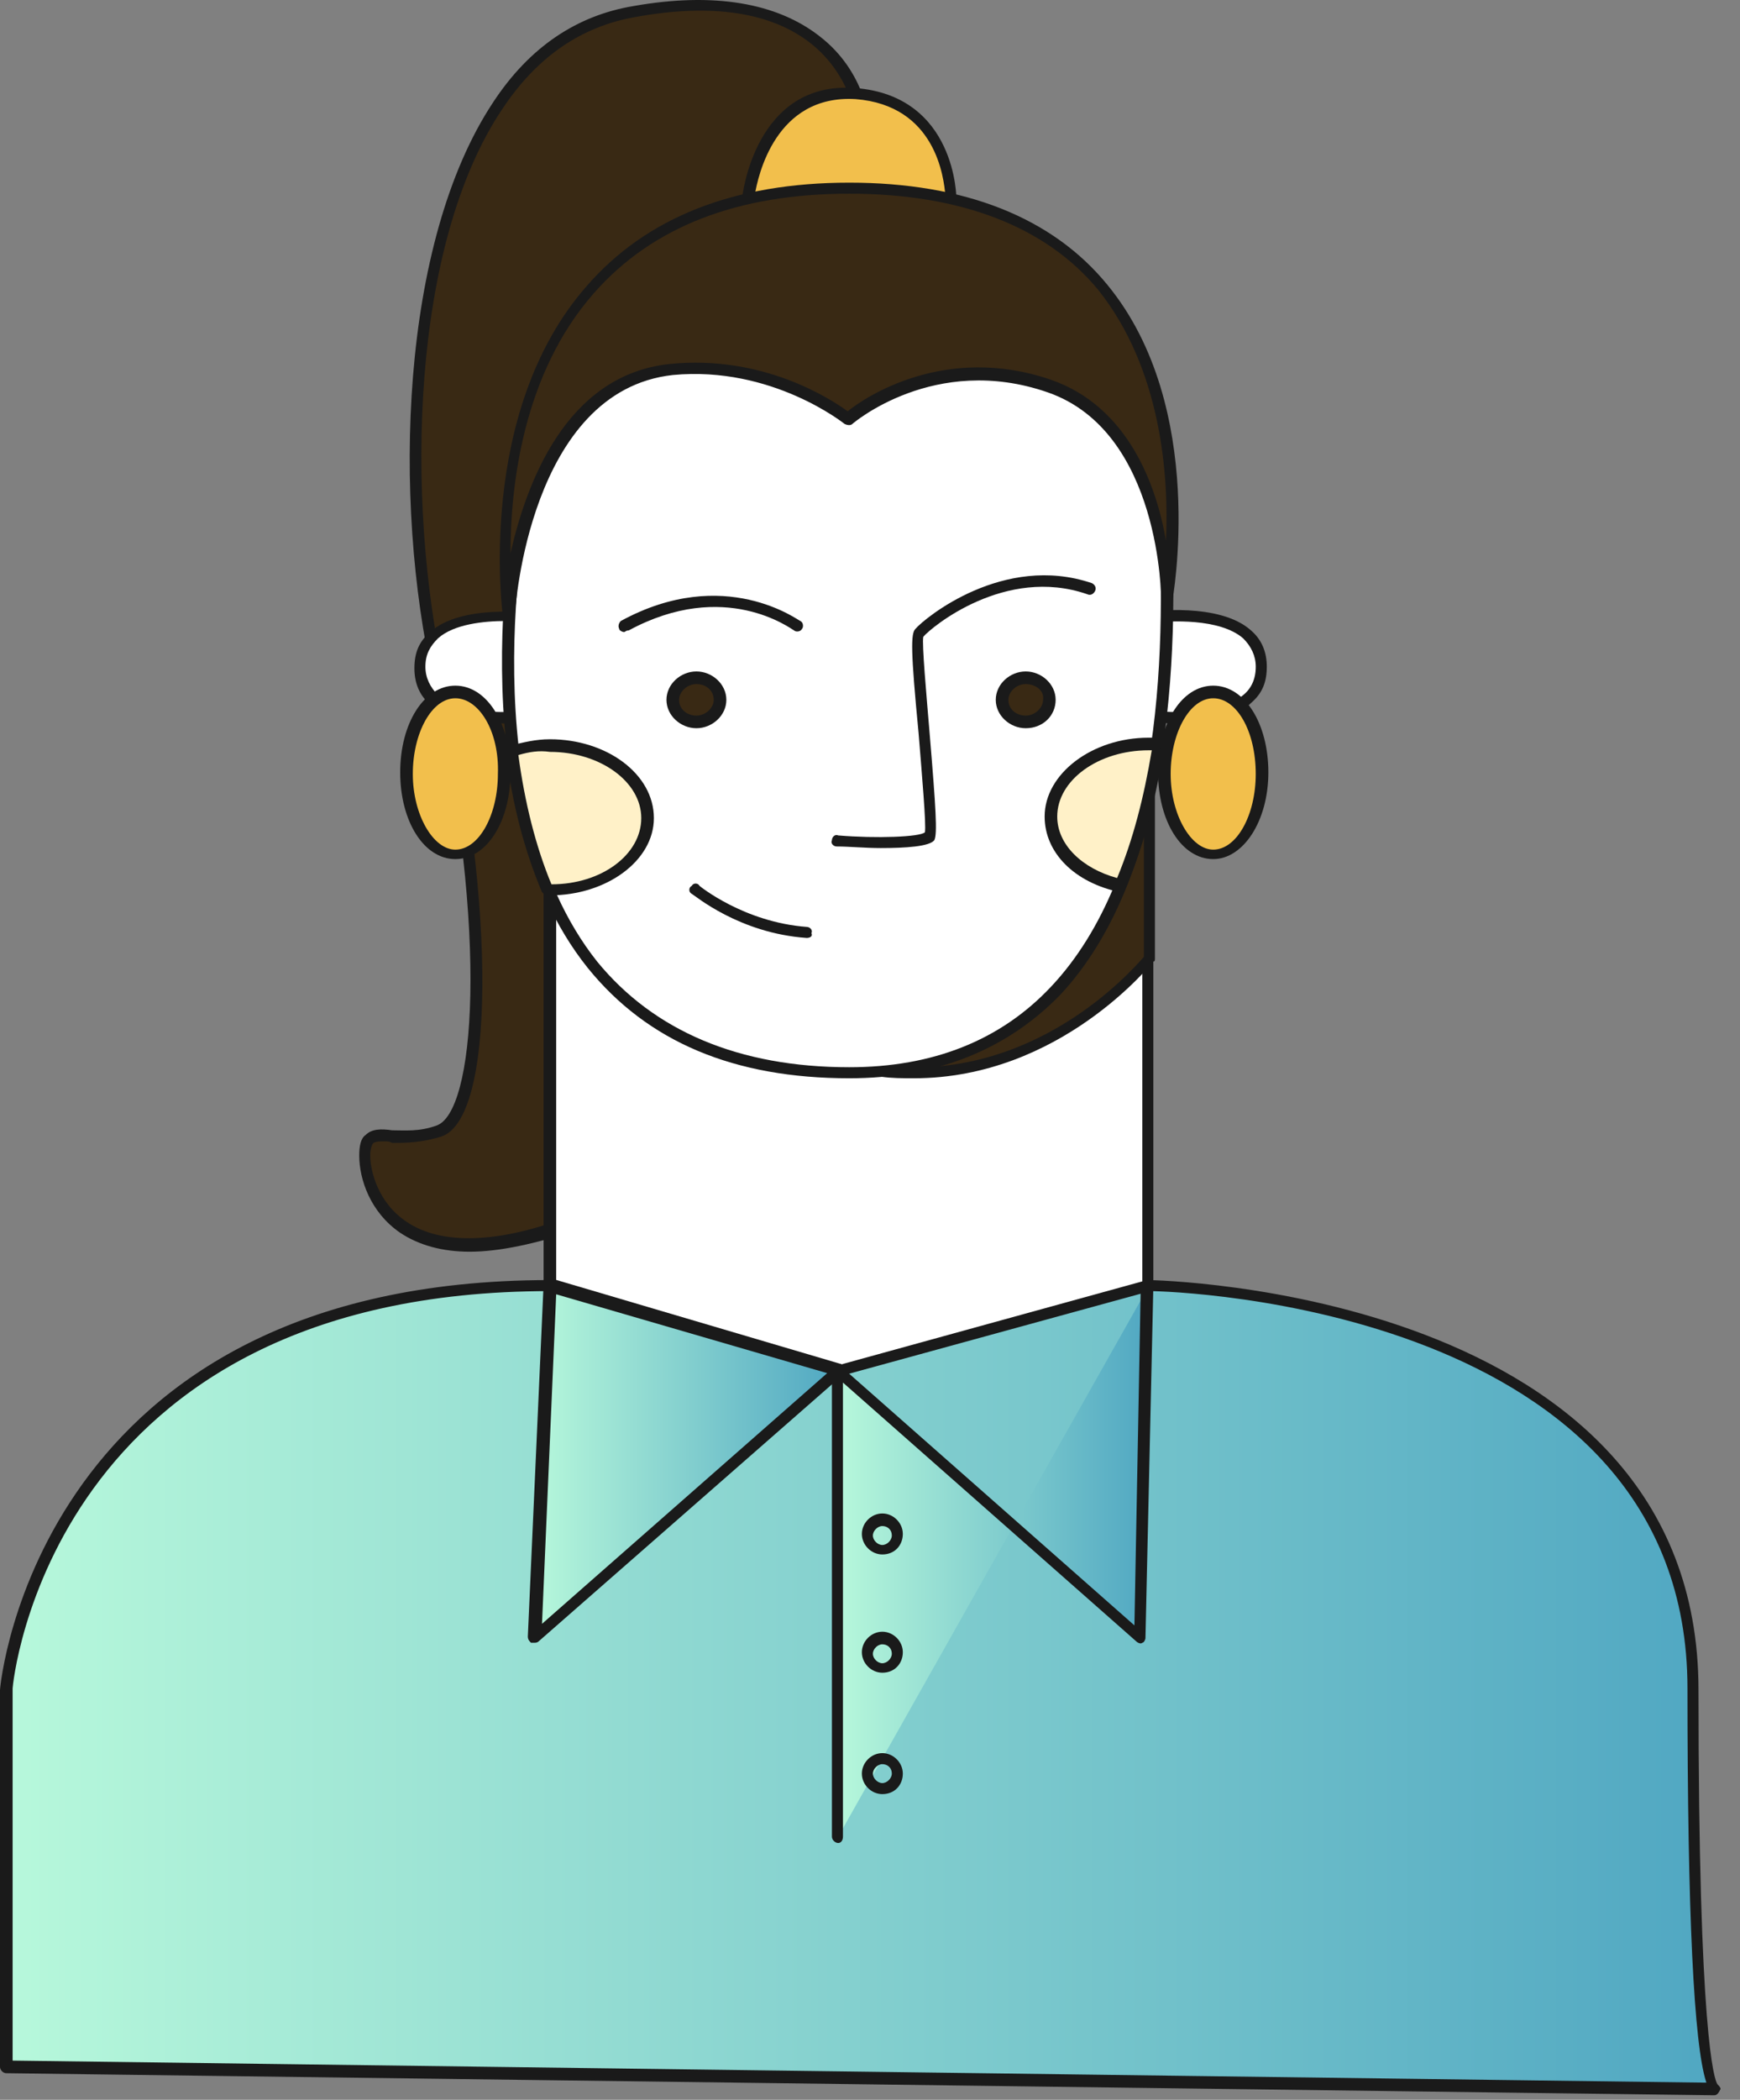 <svg width="68" height="82" viewBox="0 0 68 82" fill="none" xmlns="http://www.w3.org/2000/svg">
<rect x="0" y="0" width="68" height="82" fill="#808080" stroke="none"/>
<path d="M33.743 4.916C33.743 4.916 33.374 -1.057 24.753 0.421C16.133 1.899 15.024 17.108 17.179 26.467C19.273 35.827 19.027 43.524 17.179 44.139C15.332 44.755 14.285 43.708 14.285 45.125C14.285 46.541 15.64 50.358 22.475 47.711C29.31 45.063 33.743 4.916 33.743 4.916Z" fill="#392914"/>
<path d="M18.35 48.881C17.303 48.881 16.379 48.635 15.64 48.142C14.47 47.342 14.039 46.049 14.039 45.125C14.039 44.755 14.101 44.448 14.286 44.325C14.532 44.078 14.901 44.078 15.332 44.14C15.825 44.14 16.379 44.201 17.056 43.955C18.534 43.462 19.15 36.628 16.933 26.591C15.332 19.51 15.64 9.473 19.273 3.993C20.689 1.838 22.537 0.606 24.753 0.237C27.894 -0.318 30.357 0.113 32.019 1.407C33.867 2.823 33.99 4.855 33.99 4.978C33.99 4.978 33.99 4.978 33.99 5.039C33.805 6.702 29.433 45.433 22.598 48.019C20.936 48.573 19.52 48.881 18.35 48.881ZM15.024 44.571C14.84 44.571 14.717 44.571 14.594 44.632C14.532 44.694 14.47 44.879 14.47 45.125C14.47 45.741 14.778 46.972 15.887 47.711C17.241 48.635 19.52 48.573 22.352 47.465C28.941 45.002 33.374 6.025 33.497 4.916C33.497 4.732 33.251 2.946 31.711 1.714C30.172 0.483 27.832 0.113 24.815 0.668C22.721 1.037 20.997 2.207 19.643 4.239C16.071 9.534 15.825 19.448 17.364 26.468C19.396 35.458 19.335 43.709 17.241 44.386C16.441 44.632 15.825 44.632 15.332 44.632C15.209 44.571 15.148 44.571 15.024 44.571Z" fill="#1A1A1A"/>
<path d="M20.873 24.066C20.873 24.066 16.44 23.45 16.44 26.036C16.44 28.561 20.873 27.945 20.873 27.945V24.066Z" fill="white"/>
<path d="M19.704 28.253C18.781 28.253 17.549 28.13 16.81 27.515C16.379 27.145 16.195 26.653 16.195 26.098C16.195 25.483 16.379 25.052 16.81 24.682C18.042 23.574 20.751 23.943 20.874 23.943C20.997 23.943 21.059 24.066 21.059 24.189V28.007C21.059 28.13 20.997 28.192 20.874 28.253C20.874 28.192 20.382 28.253 19.704 28.253ZM19.766 24.251C18.904 24.251 17.734 24.374 17.118 24.928C16.81 25.236 16.625 25.544 16.625 26.037C16.625 26.468 16.81 26.837 17.118 27.145C18.042 27.946 20.012 27.823 20.628 27.761V24.313C20.443 24.313 20.135 24.251 19.766 24.251Z" fill="#1A1A1A"/>
<path d="M44.888 24.066C44.888 24.066 49.321 23.45 49.321 26.036C49.321 28.561 44.888 27.945 44.888 27.945V24.066Z" fill="white"/>
<path d="M46.058 28.253C45.381 28.253 44.889 28.192 44.827 28.192C44.704 28.192 44.642 28.069 44.642 27.946V24.128C44.642 24.005 44.704 23.943 44.827 23.882C44.95 23.882 47.659 23.512 48.891 24.62C49.322 24.99 49.507 25.483 49.507 26.037C49.507 26.652 49.322 27.084 48.891 27.453C48.214 28.13 46.982 28.253 46.058 28.253ZM45.073 27.761C45.689 27.822 47.659 27.946 48.583 27.145C48.891 26.899 49.076 26.529 49.076 26.037C49.076 25.606 48.891 25.236 48.583 24.928C47.659 24.128 45.689 24.251 45.073 24.313V27.761Z" fill="#1A1A1A"/>
<path d="M21.489 34.718V50.236L19.211 54.73L33.189 61.011L44.888 54.669V39.829V31.086L32.019 33.056L21.489 34.718Z" fill="white"/>
<path d="M33.189 61.258C33.128 61.258 33.128 61.258 33.066 61.258L19.088 54.977C19.027 54.977 18.965 54.916 18.965 54.854C18.965 54.792 18.965 54.731 18.965 54.669L21.244 50.174V34.781C21.244 34.657 21.305 34.596 21.428 34.534L44.827 30.901C44.889 30.901 44.95 30.901 45.012 30.963C45.073 31.024 45.073 31.086 45.073 31.148V54.731C45.073 54.792 45.012 54.916 44.95 54.916L33.251 61.258C33.251 61.196 33.189 61.258 33.189 61.258ZM19.52 54.608L33.189 60.704L44.642 54.485V31.332L21.736 34.904V50.174C21.736 50.236 21.736 50.236 21.736 50.297L19.52 54.608Z" fill="#1A1A1A"/>
<path d="M32.019 33.056L44.888 31.024V37.366C44.888 37.366 40.885 42.538 34.42 41.738C27.954 41.061 32.019 33.056 32.019 33.056Z" fill="#392914"/>
<path d="M35.714 42.108C35.283 42.108 34.852 42.108 34.42 42.046C32.758 41.861 31.65 41.184 31.034 40.076C29.618 37.428 31.773 33.179 31.834 32.995C31.896 32.933 31.957 32.871 32.019 32.871L44.888 30.84C44.95 30.84 45.011 30.84 45.073 30.901C45.135 30.963 45.135 31.024 45.135 31.086V37.428C45.135 37.49 45.135 37.551 45.073 37.551C45.011 37.613 41.44 42.108 35.714 42.108ZM32.204 33.303C31.896 33.98 30.233 37.613 31.465 39.891C31.957 40.876 33.004 41.43 34.482 41.615C40.393 42.292 44.211 37.921 44.704 37.367V31.332L32.204 33.303Z" fill="#1A1A1A"/>
<path d="M29.248 7.748C29.248 7.748 29.679 3.377 33.435 3.623C37.191 3.931 37.191 7.748 37.191 7.748L33.743 9.842L29.248 7.748Z" fill="#F2BF4C"/>
<path d="M33.743 10.089C33.682 10.089 33.682 10.089 33.62 10.089L29.125 7.995C29.064 7.934 29.002 7.872 29.002 7.749C29.002 7.687 29.495 3.131 33.435 3.439C37.376 3.747 37.376 7.749 37.376 7.749C37.376 7.811 37.315 7.934 37.253 7.934L33.867 10.089C33.805 10.089 33.805 10.089 33.743 10.089ZM29.495 7.626L33.743 9.596L36.945 7.626C36.884 6.948 36.576 4.116 33.435 3.87C30.295 3.685 29.618 6.887 29.495 7.626Z" fill="#1A1A1A"/>
<path d="M20.442 19.386C20.442 19.386 15.578 41.861 33.188 41.861C44.949 41.861 46.058 28.561 45.504 19.756C45.257 15.384 43.287 13.66 43.287 13.66L41.624 11.812L32.265 10.95L23.09 12.675L20.442 19.386Z" fill="white"/>
<path d="M33.189 42.108C28.694 42.108 25.308 40.692 22.968 37.797C17.734 31.271 20.197 19.448 20.197 19.325C20.197 19.325 20.197 19.325 20.197 19.263L22.906 12.613C22.906 12.552 23.029 12.49 23.091 12.49L32.266 10.766H32.327L41.687 11.628C41.748 11.628 41.81 11.69 41.81 11.69L43.472 13.537C43.534 13.598 45.504 15.323 45.751 19.756C46.12 25.913 45.689 34.288 41.44 38.844C39.347 40.999 36.576 42.108 33.189 42.108ZM20.689 19.448C20.566 20.002 18.349 31.271 23.337 37.551C25.554 40.261 28.879 41.677 33.189 41.677C36.453 41.677 39.1 40.63 41.071 38.536C45.258 34.103 45.627 25.913 45.258 19.818C45.012 15.569 43.103 13.906 43.103 13.906L41.502 12.121L32.266 11.259L23.276 12.921L20.689 19.448Z" fill="#1A1A1A"/>
<path d="M25.307 31.886C25.307 30.347 23.583 29.054 21.489 29.054C20.996 29.054 20.504 29.115 20.011 29.238C20.196 31.086 20.627 32.933 21.366 34.657H21.427C23.583 34.719 25.307 33.487 25.307 31.886Z" fill="#FFF1C8"/>
<path d="M21.49 34.965C21.49 34.965 21.428 34.965 21.49 34.965C21.367 34.965 21.244 34.904 21.182 34.842C20.505 33.241 20.012 31.394 19.766 29.362C19.766 29.239 19.827 29.177 19.951 29.116C20.443 28.992 20.936 28.869 21.49 28.869C23.707 28.869 25.554 30.224 25.554 31.948C25.554 33.611 23.707 34.965 21.49 34.965ZM20.258 29.485C20.505 31.332 20.936 33.056 21.551 34.534C23.522 34.534 25.061 33.364 25.061 31.948C25.061 30.532 23.46 29.362 21.49 29.362C21.059 29.3 20.689 29.362 20.258 29.485Z" fill="#1A1A1A"/>
<path d="M28.139 27.329C28.139 27.822 27.708 28.191 27.215 28.191C26.723 28.191 26.292 27.822 26.292 27.329C26.292 26.836 26.723 26.467 27.215 26.467C27.708 26.467 28.139 26.836 28.139 27.329Z" fill="#392914"/>
<path d="M27.216 28.438C26.6 28.438 26.046 27.945 26.046 27.33C26.046 26.714 26.6 26.221 27.216 26.221C27.832 26.221 28.386 26.714 28.386 27.33C28.386 27.945 27.832 28.438 27.216 28.438ZM27.216 26.714C26.847 26.714 26.539 27.022 26.539 27.33C26.539 27.699 26.847 27.945 27.216 27.945C27.586 27.945 27.893 27.638 27.893 27.33C27.893 26.96 27.586 26.714 27.216 26.714Z" fill="#1A1A1A"/>
<path d="M44.888 29.115C42.794 29.115 41.07 30.346 41.07 31.947C41.07 33.24 42.24 34.287 43.78 34.657C44.457 32.932 44.95 31.085 45.258 29.176C45.134 29.115 45.011 29.115 44.888 29.115Z" fill="#FFF1C8"/>
<path d="M43.78 34.842C43.78 34.842 43.718 34.842 43.78 34.842C41.994 34.472 40.825 33.303 40.825 31.886C40.825 30.224 42.672 28.808 44.888 28.808C45.012 28.808 45.135 28.808 45.258 28.808C45.319 28.808 45.381 28.869 45.443 28.869C45.504 28.931 45.504 28.992 45.504 29.054C45.196 31.147 44.704 32.995 44.026 34.596C43.965 34.78 43.842 34.842 43.78 34.842ZM44.888 29.3C42.918 29.3 41.317 30.47 41.317 31.886C41.317 32.995 42.302 33.918 43.657 34.288C44.273 32.81 44.704 31.147 45.012 29.3C44.95 29.3 44.888 29.3 44.888 29.3Z" fill="#1A1A1A"/>
<path d="M39.161 27.329C39.161 27.822 39.592 28.191 40.084 28.191C40.577 28.191 41.008 27.822 41.008 27.329C41.008 26.836 40.577 26.467 40.084 26.467C39.592 26.467 39.161 26.836 39.161 27.329Z" fill="#392914"/>
<path d="M40.085 28.438C39.47 28.438 38.915 27.945 38.915 27.33C38.915 26.714 39.47 26.221 40.085 26.221C40.701 26.221 41.255 26.714 41.255 27.33C41.255 27.945 40.763 28.438 40.085 28.438ZM40.085 26.714C39.716 26.714 39.408 27.022 39.408 27.33C39.408 27.699 39.716 27.945 40.085 27.945C40.455 27.945 40.763 27.638 40.763 27.33C40.824 26.96 40.455 26.714 40.085 26.714Z" fill="#1A1A1A"/>
<path d="M34.421 33.118C33.805 33.118 33.189 33.056 32.697 33.056C32.573 33.056 32.45 32.933 32.512 32.81C32.512 32.687 32.635 32.564 32.758 32.625C34.236 32.748 35.96 32.687 36.145 32.502C36.206 32.256 36.022 30.162 35.898 28.623C35.59 25.421 35.59 24.744 35.775 24.559C36.145 24.128 39.223 21.603 42.672 22.773C42.795 22.835 42.856 22.958 42.795 23.081C42.733 23.204 42.61 23.266 42.487 23.204C39.285 22.096 36.391 24.497 36.083 24.867C36.022 25.113 36.206 27.145 36.329 28.623C36.576 31.578 36.637 32.564 36.514 32.81C36.329 33.056 35.406 33.118 34.421 33.118Z" fill="#1A1A1A"/>
<path d="M24.384 24.682C24.322 24.682 24.199 24.62 24.199 24.559C24.137 24.436 24.199 24.312 24.261 24.251C28.325 22.034 31.219 24.251 31.28 24.251C31.403 24.312 31.403 24.497 31.342 24.559C31.28 24.682 31.096 24.682 31.034 24.62C30.911 24.559 28.325 22.588 24.569 24.62C24.445 24.62 24.445 24.682 24.384 24.682Z" fill="#1A1A1A"/>
<path d="M31.526 36.628C28.879 36.443 27.155 34.965 27.031 34.904C26.908 34.842 26.908 34.657 27.031 34.596C27.093 34.473 27.278 34.473 27.339 34.596C27.339 34.596 29.063 36.012 31.526 36.197C31.65 36.197 31.773 36.32 31.711 36.443C31.773 36.566 31.65 36.628 31.526 36.628Z" fill="#1A1A1A"/>
<path d="M19.888 23.942C19.888 23.942 17.61 7.379 33.188 7.379C48.767 7.379 45.627 23.511 45.627 23.511C45.627 23.511 45.627 16.738 41.07 15.137C36.452 13.536 33.188 16.43 33.188 16.43C33.188 16.43 30.294 14.029 26.292 14.521C20.381 15.137 19.888 23.942 19.888 23.942Z" fill="#392914"/>
<path d="M19.889 24.19C19.766 24.19 19.704 24.128 19.643 24.005C19.643 23.943 18.596 16.123 22.906 11.197C25.246 8.488 28.694 7.133 33.189 7.133C37.684 7.133 41.132 8.488 43.288 11.136C47.228 15.938 45.812 23.451 45.812 23.512C45.812 23.635 45.689 23.697 45.566 23.697C45.443 23.697 45.381 23.574 45.381 23.451C45.381 23.389 45.381 16.862 40.948 15.323C36.514 13.783 33.312 16.554 33.312 16.554C33.251 16.616 33.128 16.616 33.005 16.554C33.005 16.554 30.172 14.276 26.293 14.645C20.689 15.261 20.135 23.82 20.135 23.882C20.135 24.066 20.012 24.19 19.889 24.19ZM33.189 7.564C28.817 7.564 25.492 8.857 23.214 11.444C20.443 14.584 19.951 18.956 19.951 21.603C20.566 18.894 22.106 14.645 26.17 14.214C29.803 13.845 32.45 15.569 33.128 16.062C33.805 15.507 36.945 13.414 41.071 14.83C44.088 15.877 45.196 18.956 45.566 21.111C45.689 18.586 45.381 14.399 42.918 11.32C40.886 8.857 37.561 7.564 33.189 7.564Z" fill="#1A1A1A"/>
<path d="M49.321 30.162C49.321 31.886 48.459 33.302 47.412 33.302C46.365 33.302 45.503 31.886 45.503 30.162C45.503 28.438 46.365 27.021 47.412 27.021C48.459 27.021 49.321 28.438 49.321 30.162Z" fill="#F2BF4C"/>
<path d="M47.413 33.549C46.181 33.549 45.258 32.071 45.258 30.162C45.258 28.253 46.181 26.776 47.413 26.776C48.644 26.776 49.568 28.253 49.568 30.162C49.568 32.071 48.583 33.549 47.413 33.549ZM47.413 27.268C46.489 27.268 45.75 28.623 45.75 30.224C45.75 31.825 46.551 33.179 47.413 33.179C48.337 33.179 49.075 31.825 49.075 30.224C49.075 28.561 48.337 27.268 47.413 27.268Z" fill="#1A1A1A"/>
<path d="M15.886 30.162C15.886 31.886 16.748 33.302 17.794 33.302C18.841 33.302 19.703 31.886 19.703 30.162C19.703 28.438 18.841 27.021 17.794 27.021C16.748 27.021 15.886 28.438 15.886 30.162Z" fill="#F2BF4C"/>
<path d="M17.795 33.549C16.564 33.549 15.64 32.071 15.64 30.162C15.64 28.253 16.564 26.776 17.795 26.776C19.027 26.776 19.95 28.253 19.95 30.162C19.95 32.071 19.027 33.549 17.795 33.549ZM17.795 27.268C16.872 27.268 16.133 28.623 16.133 30.224C16.133 31.825 16.933 33.179 17.795 33.179C18.719 33.179 19.458 31.825 19.458 30.224C19.519 28.561 18.719 27.268 17.795 27.268Z" fill="#1A1A1A"/>
<path d="M21.489 50.235L32.757 53.56L44.888 50.235C44.888 50.235 66.131 50.42 66.131 65.998C66.131 81.577 66.993 81.577 66.993 81.577L0.246 80.715V65.998C0.246 65.937 1.416 50.235 21.489 50.235Z" fill="url(#paint0_linear)"/>
<path d="M66.994 81.824L0.246 80.962C0.123 80.962 0 80.839 0 80.716V65.999C0 65.814 1.478 49.989 21.49 49.989H21.551L32.758 53.315L44.827 49.989H44.888C45.073 49.989 66.378 50.359 66.378 65.999C66.378 79.484 66.994 81.208 67.117 81.393C67.179 81.454 67.24 81.516 67.24 81.578C67.179 81.701 67.117 81.824 66.994 81.824ZM0.493 80.469L66.686 81.331C66.193 79.853 65.947 74.681 65.947 65.937C65.947 51.036 45.874 50.42 44.95 50.42L32.82 53.745C32.758 53.745 32.758 53.745 32.697 53.745L21.49 50.42C1.909 50.42 0.493 65.814 0.493 65.937V80.469Z" fill="#1A1A1A"/>
<path d="M32.758 71.725V53.56L44.58 63.966L44.888 50.235" fill="url(#paint1_linear)"/>
<path d="M32.758 71.972C32.635 71.972 32.512 71.849 32.512 71.725V53.499C32.512 53.438 32.573 53.315 32.635 53.315C32.697 53.253 32.82 53.315 32.881 53.376L44.334 63.474L44.581 50.236C44.581 50.113 44.704 49.989 44.827 49.989C44.95 49.989 45.073 50.113 45.073 50.236L44.765 63.967C44.765 64.029 44.704 64.152 44.642 64.152C44.581 64.213 44.457 64.152 44.396 64.09L32.943 53.992V71.725C32.943 71.849 32.881 71.972 32.758 71.972Z" fill="#1A1A1A"/>
<path d="M34.482 70.063C34.051 70.063 33.682 69.694 33.682 69.263C33.682 68.832 34.051 68.462 34.482 68.462C34.913 68.462 35.283 68.832 35.283 69.263C35.283 69.694 34.975 70.063 34.482 70.063ZM34.482 68.893C34.297 68.893 34.113 69.078 34.113 69.263C34.113 69.447 34.297 69.632 34.482 69.632C34.667 69.632 34.852 69.447 34.852 69.263C34.852 69.016 34.667 68.893 34.482 68.893Z" fill="#1A1A1A"/>
<path d="M34.482 65.322C34.051 65.322 33.682 64.952 33.682 64.521C33.682 64.09 34.051 63.721 34.482 63.721C34.913 63.721 35.283 64.09 35.283 64.521C35.283 64.952 34.975 65.322 34.482 65.322ZM34.482 64.213C34.297 64.213 34.113 64.398 34.113 64.583C34.113 64.768 34.297 64.952 34.482 64.952C34.667 64.952 34.852 64.768 34.852 64.583C34.852 64.337 34.667 64.213 34.482 64.213Z" fill="#1A1A1A"/>
<path d="M34.482 60.704C34.051 60.704 33.682 60.334 33.682 59.903C33.682 59.472 34.051 59.103 34.482 59.103C34.913 59.103 35.283 59.472 35.283 59.903C35.283 60.334 34.975 60.704 34.482 60.704ZM34.482 59.595C34.297 59.595 34.113 59.78 34.113 59.965C34.113 60.15 34.297 60.334 34.482 60.334C34.667 60.334 34.852 60.15 34.852 59.965C34.852 59.718 34.667 59.595 34.482 59.595Z" fill="#1A1A1A"/>
<path d="M32.757 53.56L21.489 50.235L20.873 63.966L32.757 53.56Z" fill="url(#paint2_linear)"/>
<path d="M20.874 64.152C20.812 64.152 20.812 64.152 20.751 64.152C20.689 64.09 20.628 64.029 20.628 63.906L21.243 50.174C21.243 50.113 21.305 50.051 21.367 49.99C21.428 49.928 21.49 49.928 21.551 49.928L32.82 53.253C32.881 53.253 32.943 53.315 33.004 53.438C33.004 53.499 33.004 53.623 32.943 53.684L21.059 64.09C20.997 64.152 20.936 64.152 20.874 64.152ZM21.736 50.544L21.182 63.413L32.327 53.623L21.736 50.544Z" fill="#1A1A1A"/>
<defs>
<linearGradient id="paint0_linear" x1="0.246" y1="65.906" x2="66.993" y2="65.906" gradientUnits="userSpaceOnUse">
<stop stop-color="#B7F8DB"/>
<stop offset="1" stop-color="#50A7C2"/>
</linearGradient>
<linearGradient id="paint1_linear" x1="32.758" y1="60.98" x2="44.888" y2="60.98" gradientUnits="userSpaceOnUse">
<stop stop-color="#B7F8DB"/>
<stop offset="1" stop-color="#50A7C2"/>
</linearGradient>
<linearGradient id="paint2_linear" x1="20.873" y1="57.1" x2="32.757" y2="57.1" gradientUnits="userSpaceOnUse">
<stop stop-color="#B7F8DB"/>
<stop offset="1" stop-color="#50A7C2"/>
</linearGradient>
</defs>
</svg>
